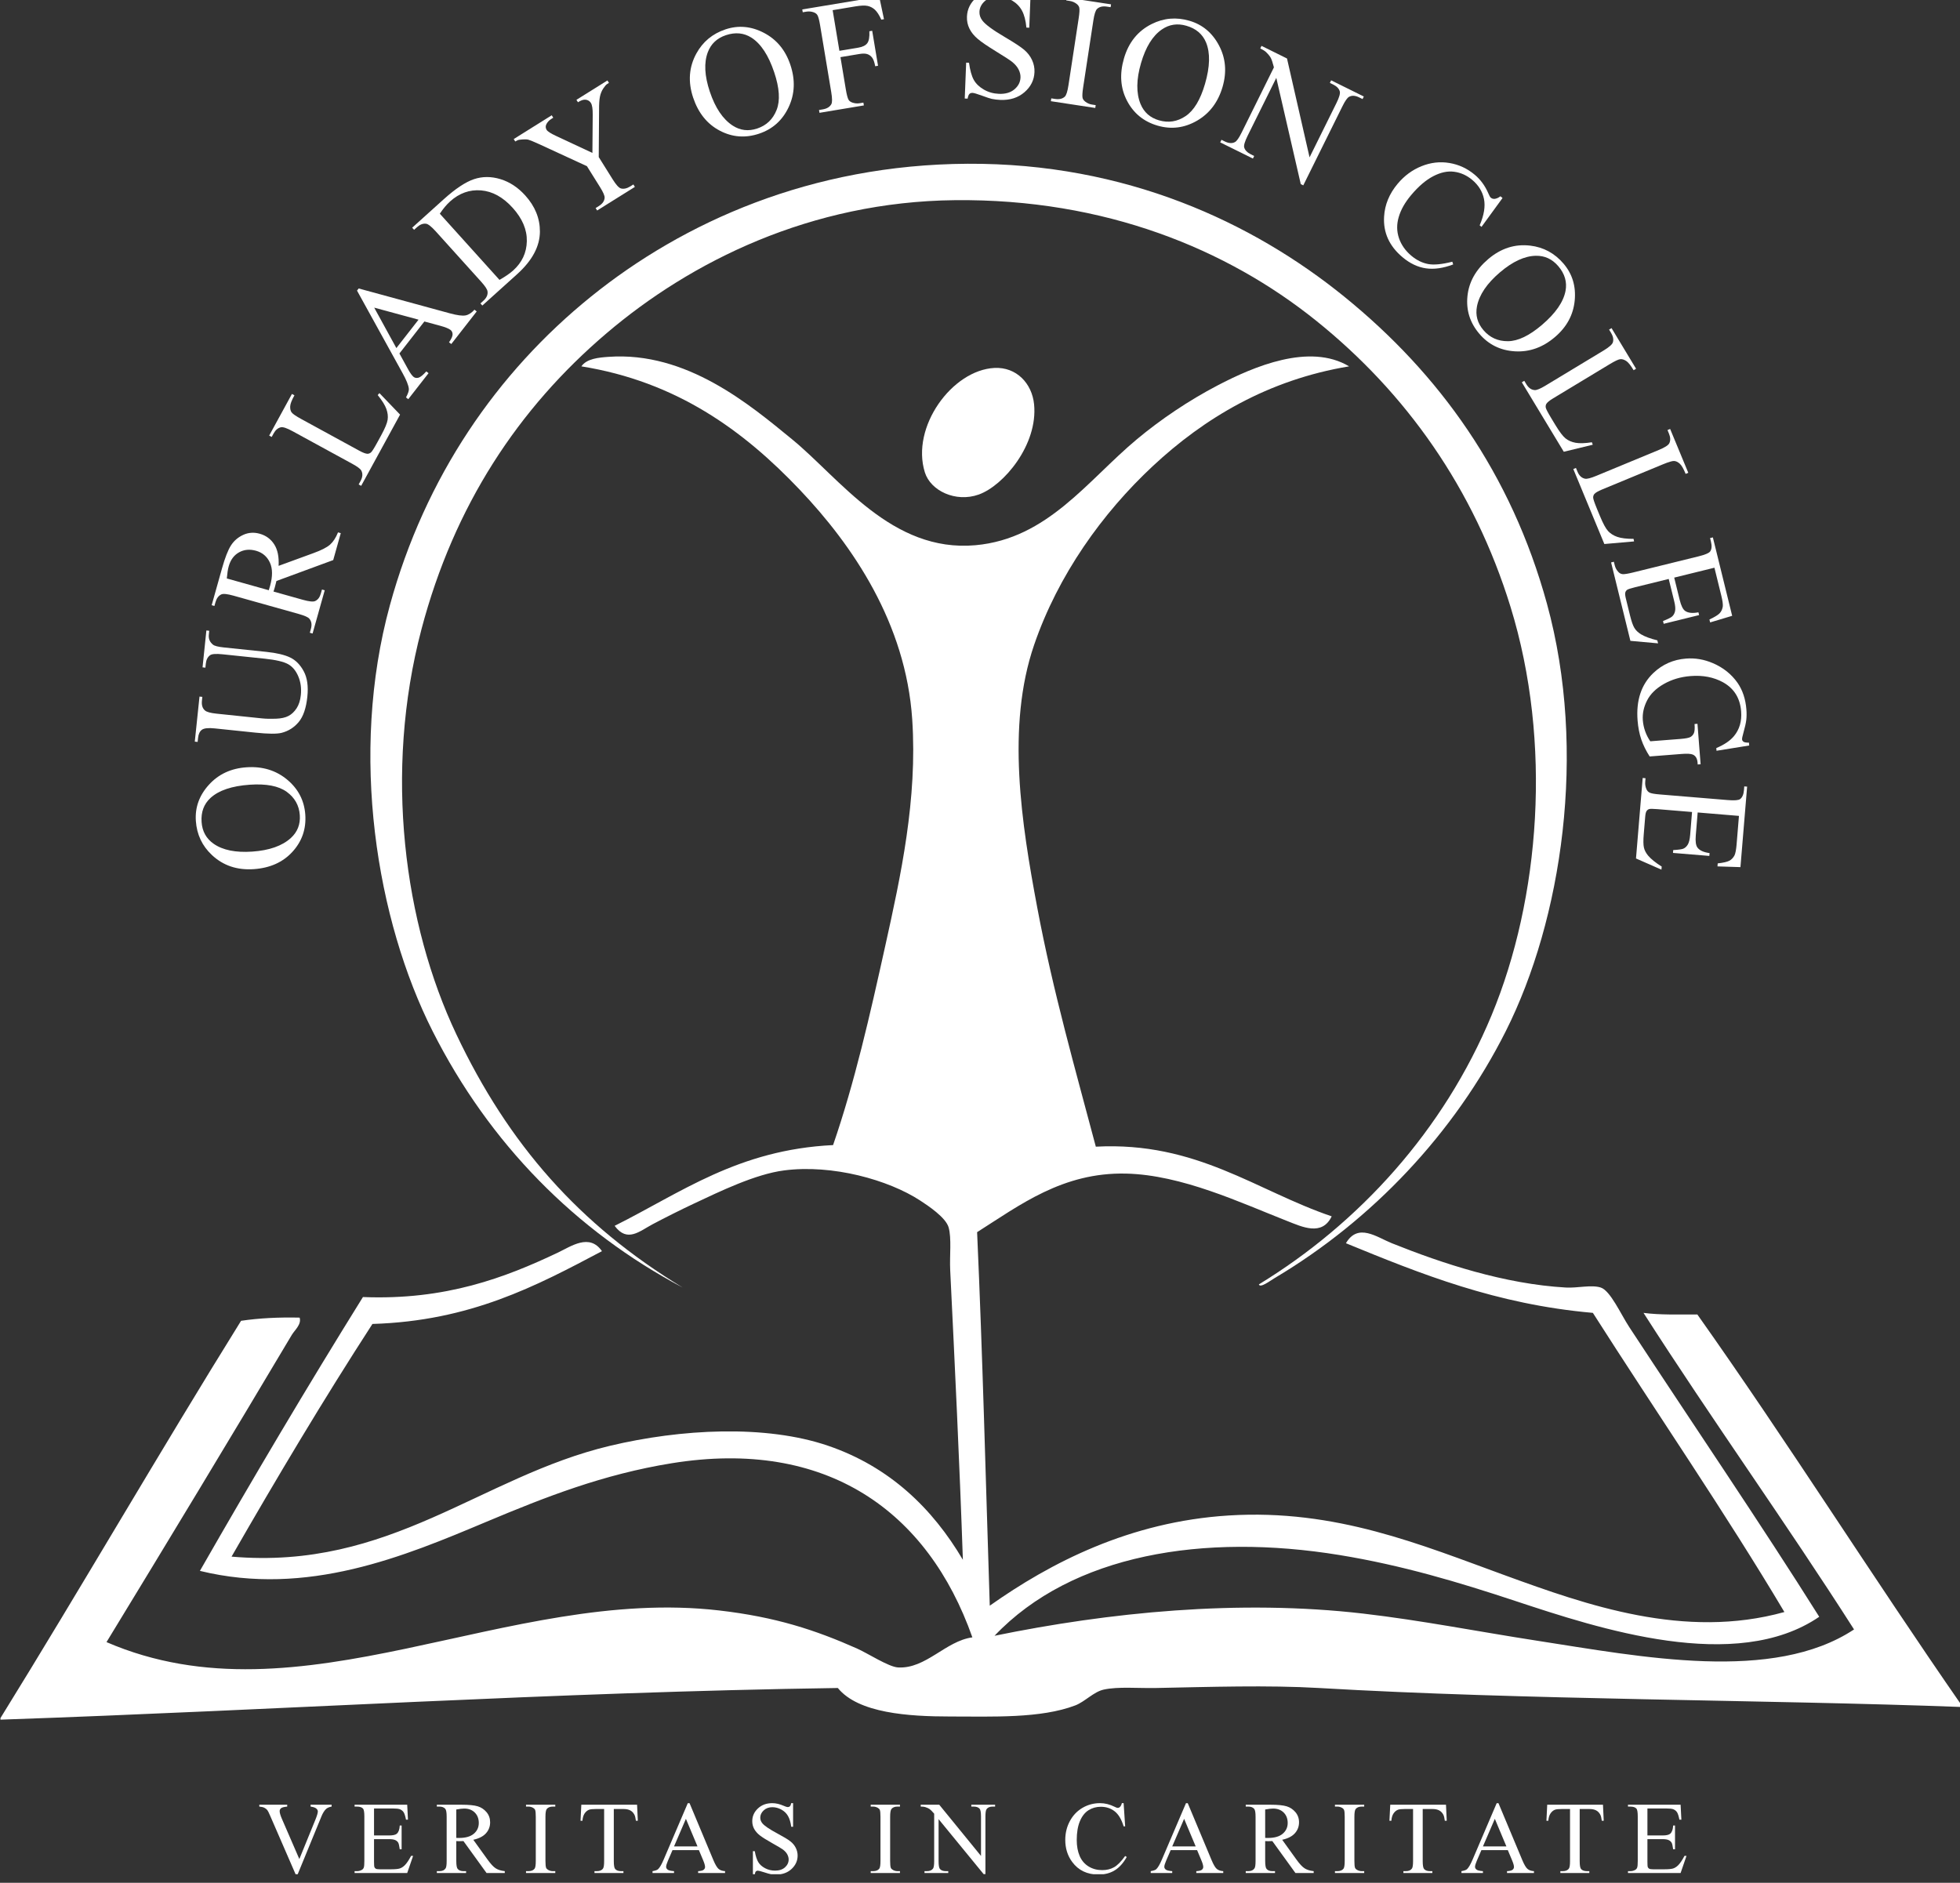 <?xml version="1.0" encoding="UTF-8" standalone="no"?>
<!-- Created with Inkscape (http://www.inkscape.org/) -->

<svg
   width="35.703mm"
   height="34.3mm"
   viewBox="0 0 35.703 34.3"
   version="1.1"
   id="svg417459"
   xmlns="http://www.w3.org/2000/svg"
   xmlns:svg="http://www.w3.org/2000/svg"
   xmlns:rdf="http://www.w3.org/1999/02/22-rdf-syntax-ns#"
   xmlns:cc="http://creativecommons.org/ns#"
   xmlns:dc="http://purl.org/dc/elements/1.1/">
  <rect x="0" y="0" width="35.703" height="34.3" fill="#333333" stroke="none"/>
  <defs
     id="defs417453">
    <clipPath
       id="clipPath417479"
       clipPathUnits="userSpaceOnUse">
      <path
         id="path417477"
         d="M 0,841.89 H 595.276 V 0 H 0 Z" />
    </clipPath>
    <clipPath
       id="clipPath417499"
       clipPathUnits="userSpaceOnUse">
      <path
         id="path417497"
         d="M 38.633,708.662 H 139.838 V 805.89 H 38.633 Z" />
    </clipPath>
    <clipPath
       id="clipPath417723"
       clipPathUnits="userSpaceOnUse">
      <path
         id="path417721"
         d="M 410.158,453.011 H 558.267 V 632.125 H 410.158 Z" />
    </clipPath>
  </defs>
  <g
     id="layer1"
     transform="translate(-30.151,-50.968)">
    <g
       id="g417493"
       transform="matrix(0.353,0,0,-0.353,16.522,335.269)">
      <g
         id="g417495"
         clip-path="url(#clipPath417499)">
        <g
           id="g417501"
           transform="translate(139.838,717.373)">
          <path
             d="m 0,0 v -0.081 c -10.17,0.382 -22.606,0.36 -33.163,0.98 -2.642,0.154 -5.666,0.054 -8.414,0 C -42.505,0.88 -43.532,0.98 -44.272,0.817 -44.795,0.702 -45.247,0.189 -45.743,0 c -1.784,-0.679 -4.262,-0.572 -6.453,-0.572 -2.149,0 -4.741,0.169 -5.799,1.471 -14.733,-0.216 -28.758,-1.138 -43.21,-1.634 v 0.082 c 4.194,6.778 8.208,13.737 12.416,20.502 0.925,0.137 1.935,0.189 3.022,0.164 0.108,-0.351 -0.259,-0.647 -0.409,-0.899 -3.154,-5.302 -6.412,-10.689 -9.557,-15.847 10.04,-4.335 20.671,2.899 31.612,1.634 2.92,-0.337 4.961,-1.008 7.106,-1.96 0.574,-0.255 1.635,-0.951 2.124,-0.981 1.439,-0.085 2.457,1.366 3.839,1.552 -2.293,6.504 -7.515,10.282 -15.52,8.985 -3.531,-0.571 -6.497,-1.736 -9.557,-3.021 -4.209,-1.769 -9.237,-3.889 -14.784,-2.533 2.736,4.779 5.531,9.499 8.413,14.132 4.273,-0.172 7.348,1.007 10.047,2.287 0.697,0.33 1.64,1.017 2.287,0.081 -3.399,-1.801 -6.797,-3.604 -11.844,-3.757 -2.526,-3.9 -4.926,-7.925 -7.27,-12.008 8.206,-0.709 12.829,4.122 19.522,5.718 3.649,0.87 8.033,1.111 11.273,0 3.158,-1.083 5.373,-3.219 6.943,-5.881 -0.171,5.005 -0.416,10.077 -0.654,14.949 -0.036,0.743 0.078,1.641 -0.081,2.204 -0.146,0.515 -1.065,1.125 -1.471,1.389 -1.628,1.062 -4.521,1.878 -7.024,1.552 -1.48,-0.192 -3.297,-1.077 -4.656,-1.715 -0.646,-0.303 -1.468,-0.714 -2.124,-1.062 -0.677,-0.359 -1.31,-0.964 -1.96,-0.082 3.433,1.714 6.365,3.927 11.272,4.167 1.119,3.249 1.902,6.707 2.695,10.291 0.793,3.583 1.665,7.556 1.389,11.681 -0.332,4.962 -3.068,8.967 -5.799,11.844 -2.91,3.066 -6.362,5.583 -11.273,6.372 0.279,0.405 0.91,0.455 1.389,0.49 4.043,0.295 7.316,-2.482 9.475,-4.248 2.47,-2.019 5.147,-5.863 9.475,-5.472 3.723,0.335 5.787,3.352 8.332,5.472 1.224,1.02 2.671,1.998 4.166,2.778 1.853,0.967 4.737,2.203 6.779,0.98 -4.195,-0.696 -7.487,-2.683 -10.128,-5.146 -2.6,-2.425 -4.887,-5.615 -6.126,-9.231 -1.442,-4.202 -0.651,-9.224 0.163,-13.559 0.816,-4.347 1.98,-8.4 3.022,-12.334 5.207,0.275 8.284,-2.28 12.171,-3.595 -0.496,-1.041 -1.533,-0.54 -2.287,-0.245 -2.418,0.948 -5.449,2.387 -8.332,2.451 -3.266,0.072 -5.476,-1.629 -7.678,-3.023 0.285,-6.358 0.446,-12.84 0.653,-19.277 3.131,2.215 7.223,4.338 12.334,4.656 5.527,0.344 9.912,-1.51 14.295,-3.104 4.151,-1.51 9.214,-3.315 14.376,-1.879 -3.025,5.089 -6.619,10.316 -9.883,15.439 -5.005,0.441 -8.881,2.01 -12.743,3.594 0.626,1.066 1.588,0.313 2.369,0 2.614,-1.049 5.82,-2.107 8.985,-2.287 0.586,-0.034 1.315,0.156 1.797,0 0.496,-0.161 1.037,-1.382 1.471,-2.042 3.258,-4.97 6.809,-10.185 9.802,-14.949 C -11.653,1.628 -18.725,3.965 -23.035,5.391 -25.96,6.36 -28.88,7.234 -32.102,7.76 -39.11,8.904 -45.9,7.809 -49.909,3.594 c 5.881,1.206 12.592,1.891 19.033,1.144 2.985,-0.347 5.95,-0.932 8.903,-1.389 5.479,-0.848 12.238,-2.19 16.418,0.572 -3.532,5.534 -7.325,10.808 -10.864,16.337 0.841,-0.113 1.826,-0.08 2.778,-0.082 C -8.968,13.576 -4.617,6.656 0,0"
             style="fill:#ffffff;fill-opacity:1;fill-rule:nonzero;stroke:none"
             id="path417503" />
        </g>
        <g
           id="g417505"
           transform="translate(89.929,786.397)">
          <path
             d="M 0,0 C 1.128,0.055 1.935,-0.795 2.042,-1.879 2.248,-3.959 0.474,-6.076 -0.817,-6.535 -2.006,-6.957 -3.298,-6.338 -3.594,-5.391 -4.327,-3.049 -2.187,-0.107 0,0"
             style="fill:#ffffff;fill-opacity:1;fill-rule:nonzero;stroke:none"
             id="path417507" />
        </g>
        <g
           id="g417509"
           transform="translate(73.838,738.938)">
          <path
             d="m 0,0 c -5.516,2.923 -9.964,7.409 -12.906,13.233 -2.891,5.724 -4.308,14.292 -2.205,21.973 1.809,6.612 5.53,12.015 10.373,15.929 4.76,3.845 11.362,6.817 19.441,6.861 8.15,0.044 14.704,-3.02 19.44,-6.861 4.903,-3.978 8.613,-9.128 10.456,-15.847 C 46.696,27.642 45.357,18.965 42.475,13.233 39.822,7.956 35.57,3.473 30.549,0.49 30.302,0.343 29.796,-0.044 29.733,0.163 c 5.161,3.151 9.533,7.928 12.007,13.887 2.503,6.026 3.137,14.079 0.98,21.074 -1.889,6.127 -5.408,11.063 -10.047,14.785 -4.582,3.677 -10.875,6.289 -18.624,6.208 C 6.597,56.039 0.425,52.952 -3.921,49.256 -8.487,45.373 -11.797,40.346 -13.478,33.981 -15.435,26.569 -14.373,18.752 -11.681,13.07 -8.992,7.397 -5.35,3.248 0,0"
             style="fill:#ffffff;fill-opacity:1;fill-rule:nonzero;stroke:none"
             id="path417511" />
        </g>
        <g
           id="g417513"
           transform="translate(55.722,712.248)">
          <path
             d="m 0,0 v -0.096 c -0.125,-0.023 -0.219,-0.063 -0.283,-0.12 -0.092,-0.085 -0.173,-0.215 -0.244,-0.39 l -1.23,-2.998 h -0.096 l -1.32,3.037 c -0.067,0.156 -0.115,0.252 -0.143,0.286 -0.043,0.054 -0.096,0.096 -0.16,0.126 -0.063,0.03 -0.148,0.05 -0.256,0.059 V 0 h 1.44 V -0.096 C -2.455,-0.112 -2.561,-0.14 -2.609,-0.179 -2.657,-0.22 -2.682,-0.27 -2.682,-0.333 c 0,-0.086 0.04,-0.221 0.12,-0.405 l 0.896,-2.066 0.832,2.04 c 0.081,0.201 0.122,0.34 0.122,0.418 0,0.051 -0.025,0.099 -0.075,0.145 -0.051,0.046 -0.135,0.078 -0.255,0.097 -0.009,0.002 -0.024,0.004 -0.044,0.008 V 0 H 0"
             style="fill:#ffffff;fill-opacity:1;fill-rule:nonzero;stroke:none"
             id="path417515" />
        </g>
        <g
           id="g417517"
           transform="translate(57.91,712.055)">
          <path
             d="m 0,0 v -1.393 h 0.774 c 0.201,0 0.335,0.03 0.403,0.091 0.09,0.08 0.14,0.22 0.151,0.421 H 1.424 V -2.108 H 1.328 C 1.303,-1.936 1.279,-1.826 1.255,-1.778 1.224,-1.717 1.173,-1.669 1.102,-1.635 1.031,-1.6 0.922,-1.583 0.774,-1.583 H 0 V -2.744 C 0,-2.9 0.007,-2.995 0.021,-3.029 0.035,-3.063 0.059,-3.089 0.093,-3.11 0.128,-3.129 0.194,-3.139 0.291,-3.139 h 0.598 c 0.199,0 0.344,0.014 0.434,0.041 0.09,0.028 0.176,0.082 0.26,0.164 0.107,0.107 0.217,0.27 0.329,0.486 H 2.016 L 1.712,-3.331 h -2.715 v 0.096 h 0.125 c 0.083,0 0.162,0.02 0.236,0.059 0.056,0.028 0.093,0.07 0.113,0.125 0.02,0.056 0.03,0.169 0.03,0.341 v 2.289 c 0,0.224 -0.023,0.361 -0.067,0.413 -0.063,0.069 -0.167,0.104 -0.312,0.104 H -1.003 V 0.193 H 1.712 L 1.751,-0.579 H 1.65 C 1.614,-0.394 1.573,-0.267 1.529,-0.197 1.485,-0.128 1.419,-0.076 1.333,-0.039 1.264,-0.013 1.141,0 0.966,0 H 0"
             style="fill:#ffffff;fill-opacity:1;fill-rule:nonzero;stroke:none"
             id="path417519" />
        </g>
        <g
           id="g417521"
           transform="translate(64.657,708.724)">
          <path
             d="M 0,0 H -0.941 L -2.133,1.648 C -2.222,1.644 -2.294,1.642 -2.349,1.642 c -0.023,0 -0.047,0.001 -0.073,0.002 -0.026,0.001 -0.053,0.002 -0.08,0.004 V 0.624 c 0,-0.222 0.024,-0.36 0.072,-0.414 0.066,-0.076 0.165,-0.114 0.297,-0.114 h 0.137 V 0 h -1.51 v 0.096 h 0.133 c 0.149,0 0.256,0.049 0.32,0.146 0.036,0.053 0.054,0.18 0.054,0.382 V 2.9 c 0,0.222 -0.024,0.36 -0.072,0.413 -0.068,0.077 -0.169,0.115 -0.302,0.115 h -0.133 v 0.096 h 1.284 c 0.375,0 0.65,-0.028 0.828,-0.082 C -1.216,3.387 -1.066,3.287 -0.942,3.141 -0.818,2.994 -0.756,2.819 -0.756,2.617 -0.756,2.4 -0.827,2.212 -0.968,2.053 -1.109,1.894 -1.328,1.78 -1.624,1.715 L -0.896,0.704 C -0.73,0.472 -0.587,0.317 -0.468,0.242 -0.348,0.165 -0.192,0.117 0,0.096 Z m -2.502,1.811 c 0.032,0 0.061,0 0.085,-10e-4 0.025,-0.001 0.045,-0.001 0.06,-0.001 0.336,0 0.59,0.073 0.76,0.218 0.171,0.145 0.256,0.331 0.256,0.556 0,0.22 -0.069,0.399 -0.206,0.537 -0.138,0.137 -0.32,0.206 -0.547,0.206 -0.101,0 -0.237,-0.016 -0.408,-0.049 V 1.811"
             style="fill:#ffffff;fill-opacity:1;fill-rule:nonzero;stroke:none"
             id="path417523" />
        </g>
        <g
           id="g417525"
           transform="translate(67.263,708.82)">
          <path
             d="M 0,0 V -0.096 H -1.51 V 0 h 0.125 c 0.146,0 0.251,0.042 0.317,0.127 0.042,0.056 0.062,0.189 0.062,0.4 v 2.277 c 0,0.178 -0.011,0.297 -0.033,0.354 -0.018,0.043 -0.053,0.08 -0.107,0.111 -0.076,0.042 -0.156,0.063 -0.239,0.063 H -1.51 V 3.428 H 0 V 3.332 h -0.127 c -0.144,0 -0.249,-0.043 -0.315,-0.128 -0.043,-0.055 -0.065,-0.189 -0.065,-0.4 V 0.527 c 0,-0.178 0.012,-0.296 0.034,-0.353 0.017,-0.043 0.054,-0.08 0.109,-0.111 C -0.289,0.021 -0.21,0 -0.127,0 H 0"
             style="fill:#ffffff;fill-opacity:1;fill-rule:nonzero;stroke:none"
             id="path417527" />
        </g>
        <g
           id="g417529"
           transform="translate(71.484,712.248)">
          <path
             d="M 0,0 0.039,-0.827 H -0.06 c -0.019,0.146 -0.045,0.25 -0.078,0.313 -0.053,0.1 -0.125,0.174 -0.214,0.221 -0.089,0.048 -0.207,0.072 -0.352,0.072 h -0.497 v -2.692 c 0,-0.217 0.024,-0.352 0.071,-0.405 0.065,-0.073 0.167,-0.11 0.304,-0.11 h 0.122 v -0.096 h -1.494 v 0.096 h 0.124 c 0.149,0 0.255,0.045 0.317,0.136 0.038,0.055 0.057,0.181 0.057,0.379 v 2.692 h -0.423 c -0.165,0 -0.282,-0.012 -0.351,-0.036 -0.09,-0.034 -0.167,-0.097 -0.231,-0.19 -0.064,-0.094 -0.102,-0.22 -0.114,-0.38 H -2.918 L -2.877,0 H 0"
             style="fill:#ffffff;fill-opacity:1;fill-rule:nonzero;stroke:none"
             id="path417531" />
        </g>
        <g
           id="g417533"
           transform="translate(74.675,709.904)">
          <path
             d="m 0,0 h -1.364 l -0.239,-0.556 c -0.059,-0.137 -0.089,-0.239 -0.089,-0.307 0,-0.054 0.026,-0.101 0.077,-0.141 0.051,-0.041 0.161,-0.067 0.331,-0.08 V -1.18 h -1.11 v 0.096 c 0.148,0.026 0.243,0.06 0.286,0.101 0.089,0.083 0.187,0.253 0.294,0.507 l 1.24,2.9 h 0.091 l 1.226,-2.931 c 0.099,-0.235 0.189,-0.389 0.269,-0.459 0.081,-0.07 0.193,-0.109 0.337,-0.118 V -1.18 h -1.39 v 0.096 c 0.14,0.007 0.235,0.031 0.284,0.07 0.049,0.04 0.074,0.089 0.074,0.146 0,0.076 -0.035,0.197 -0.104,0.361 z M -0.073,0.192 -0.671,1.616 -1.284,0.192 h 1.211"
             style="fill:#ffffff;fill-opacity:1;fill-rule:nonzero;stroke:none"
             id="path417535" />
        </g>
        <g
           id="g417537"
           transform="translate(79.535,712.329)">
          <path
             d="m 0,0 v -1.219 h -0.096 c -0.031,0.234 -0.087,0.42 -0.168,0.559 -0.08,0.138 -0.195,0.249 -0.344,0.33 -0.149,0.081 -0.303,0.122 -0.463,0.122 -0.18,0 -0.329,-0.055 -0.447,-0.165 -0.117,-0.11 -0.176,-0.235 -0.176,-0.375 0,-0.108 0.037,-0.206 0.111,-0.294 0.108,-0.13 0.363,-0.303 0.767,-0.52 0.329,-0.176 0.554,-0.312 0.674,-0.407 0.121,-0.094 0.213,-0.205 0.279,-0.334 0.064,-0.128 0.097,-0.262 0.097,-0.403 0,-0.266 -0.104,-0.496 -0.311,-0.69 -0.207,-0.193 -0.473,-0.289 -0.799,-0.289 -0.102,0 -0.198,0.008 -0.288,0.023 -0.054,0.009 -0.165,0.04 -0.334,0.095 -0.169,0.055 -0.276,0.082 -0.321,0.082 -0.043,0 -0.077,-0.013 -0.103,-0.039 -0.025,-0.026 -0.043,-0.079 -0.056,-0.161 h -0.096 v 1.208 h 0.096 c 0.046,-0.253 0.106,-0.442 0.182,-0.567 0.077,-0.126 0.193,-0.23 0.35,-0.313 0.157,-0.083 0.329,-0.125 0.516,-0.125 0.216,0 0.387,0.057 0.513,0.171 0.126,0.114 0.188,0.25 0.188,0.405 0,0.087 -0.024,0.174 -0.071,0.263 -0.048,0.089 -0.122,0.171 -0.222,0.247 -0.068,0.052 -0.252,0.162 -0.554,0.331 -0.301,0.169 -0.516,0.304 -0.643,0.404 -0.127,0.101 -0.224,0.212 -0.29,0.333 -0.066,0.121 -0.098,0.254 -0.098,0.4 0,0.253 0.097,0.471 0.291,0.654 0.193,0.183 0.441,0.274 0.74,0.274 0.187,0 0.386,-0.046 0.595,-0.138 0.097,-0.043 0.166,-0.065 0.205,-0.065 0.045,0 0.082,0.014 0.111,0.041 0.028,0.026 0.052,0.081 0.069,0.162 L 0,0"
             style="fill:#ffffff;fill-opacity:1;fill-rule:nonzero;stroke:none"
             id="path417539" />
        </g>
        <g
           id="g417541"
           transform="translate(85.05,708.82)">
          <path
             d="M 0,0 V -0.096 H -1.51 V 0 h 0.125 c 0.146,0 0.251,0.042 0.317,0.127 0.042,0.056 0.062,0.189 0.062,0.4 v 2.277 c 0,0.178 -0.011,0.297 -0.033,0.354 -0.018,0.043 -0.053,0.08 -0.107,0.111 -0.076,0.042 -0.156,0.063 -0.239,0.063 H -1.51 V 3.428 H 0 V 3.332 h -0.127 c -0.144,0 -0.249,-0.043 -0.315,-0.128 -0.043,-0.055 -0.065,-0.189 -0.065,-0.4 V 0.527 c 0,-0.178 0.012,-0.296 0.034,-0.353 0.017,-0.043 0.054,-0.08 0.109,-0.111 C -0.289,0.021 -0.211,0 -0.127,0 H 0"
             style="fill:#ffffff;fill-opacity:1;fill-rule:nonzero;stroke:none"
             id="path417543" />
        </g>
        <g
           id="g417545"
           transform="translate(86.121,712.248)">
          <path
             d="m 0,0 h 0.956 l 2.155,-2.643 v 2.032 c 0,0.217 -0.025,0.352 -0.073,0.406 -0.065,0.072 -0.166,0.109 -0.304,0.109 H 2.611 V 0 H 3.838 V -0.096 H 3.713 C 3.564,-0.096 3.458,-0.141 3.396,-0.232 3.358,-0.287 3.339,-0.413 3.339,-0.611 v -2.97 H 3.246 l -2.324,2.837 v -2.169 c 0,-0.217 0.024,-0.352 0.071,-0.405 0.065,-0.073 0.167,-0.11 0.304,-0.11 H 1.421 V -3.524 H 0.195 v 0.096 h 0.122 c 0.151,0 0.257,0.045 0.32,0.136 0.038,0.055 0.057,0.181 0.057,0.379 v 2.45 C 0.592,-0.343 0.514,-0.264 0.461,-0.226 0.408,-0.188 0.331,-0.153 0.229,-0.12 0.178,-0.104 0.102,-0.096 0,-0.096 V 0"
             style="fill:#ffffff;fill-opacity:1;fill-rule:nonzero;stroke:none"
             id="path417547" />
        </g>
        <g
           id="g417549"
           transform="translate(96.591,712.329)">
          <path
             d="M 0,0 0.08,-1.198 H 0 c -0.107,0.359 -0.261,0.617 -0.46,0.775 -0.199,0.157 -0.438,0.236 -0.717,0.236 -0.234,0 -0.445,-0.059 -0.634,-0.178 -0.189,-0.119 -0.337,-0.308 -0.446,-0.568 -0.108,-0.26 -0.162,-0.583 -0.162,-0.969 0,-0.319 0.051,-0.595 0.153,-0.83 0.102,-0.233 0.256,-0.413 0.461,-0.537 0.205,-0.125 0.44,-0.187 0.703,-0.187 0.229,0 0.43,0.049 0.606,0.147 0.175,0.098 0.367,0.292 0.576,0.583 l 0.081,-0.052 c -0.176,-0.313 -0.382,-0.543 -0.619,-0.689 -0.235,-0.145 -0.514,-0.218 -0.838,-0.218 -0.584,0 -1.037,0.216 -1.357,0.65 -0.239,0.322 -0.358,0.701 -0.358,1.138 0,0.352 0.078,0.675 0.236,0.969 0.157,0.294 0.375,0.523 0.651,0.685 0.276,0.162 0.578,0.243 0.905,0.243 0.255,0 0.506,-0.063 0.754,-0.187 0.073,-0.038 0.125,-0.057 0.156,-0.057 0.046,0 0.088,0.016 0.122,0.049 0.045,0.047 0.077,0.112 0.096,0.195 L 0,0"
             style="fill:#ffffff;fill-opacity:1;fill-rule:nonzero;stroke:none"
             id="path417551" />
        </g>
        <g
           id="g417553"
           transform="translate(100.383,709.904)">
          <path
             d="m 0,0 h -1.364 l -0.239,-0.556 c -0.059,-0.137 -0.089,-0.239 -0.089,-0.307 0,-0.054 0.026,-0.101 0.077,-0.141 0.051,-0.041 0.162,-0.067 0.331,-0.08 V -1.18 h -1.109 v 0.096 c 0.147,0.026 0.243,0.06 0.286,0.101 0.088,0.083 0.186,0.253 0.294,0.507 l 1.239,2.9 h 0.091 l 1.227,-2.931 c 0.098,-0.235 0.188,-0.389 0.268,-0.459 0.081,-0.07 0.193,-0.109 0.337,-0.118 V -1.18 h -1.39 v 0.096 c 0.14,0.007 0.234,0.031 0.285,0.07 0.049,0.04 0.073,0.089 0.073,0.146 0,0.076 -0.034,0.197 -0.104,0.361 z M -0.073,0.192 -0.67,1.616 -1.284,0.192 h 1.211"
             style="fill:#ffffff;fill-opacity:1;fill-rule:nonzero;stroke:none"
             id="path417555" />
        </g>
        <g
           id="g417557"
           transform="translate(106.399,708.724)">
          <path
             d="M 0,0 H -0.942 L -2.134,1.648 C -2.222,1.644 -2.294,1.642 -2.35,1.642 c -0.022,0 -0.047,0.001 -0.072,0.002 -0.026,0.001 -0.053,0.002 -0.081,0.004 V 0.624 c 0,-0.222 0.024,-0.36 0.072,-0.414 0.067,-0.076 0.165,-0.114 0.297,-0.114 h 0.138 V 0 h -1.51 v 0.096 h 0.132 c 0.15,0 0.256,0.049 0.32,0.146 0.037,0.053 0.055,0.18 0.055,0.382 V 2.9 c 0,0.222 -0.024,0.36 -0.073,0.413 C -3.14,3.39 -3.24,3.428 -3.374,3.428 h -0.132 v 0.096 h 1.284 c 0.374,0 0.65,-0.028 0.827,-0.082 C -1.217,3.387 -1.066,3.287 -0.942,3.141 -0.818,2.994 -0.756,2.819 -0.756,2.617 -0.756,2.4 -0.827,2.212 -0.969,2.053 -1.11,1.894 -1.328,1.78 -1.625,1.715 L -0.897,0.704 C -0.731,0.472 -0.588,0.317 -0.468,0.242 -0.349,0.165 -0.193,0.117 0,0.096 Z m -2.503,1.811 c 0.033,0 0.062,0 0.086,-10e-4 0.024,-0.001 0.043,-0.001 0.059,-0.001 0.337,0 0.59,0.073 0.76,0.218 0.171,0.145 0.257,0.331 0.257,0.556 0,0.22 -0.069,0.399 -0.206,0.537 -0.139,0.137 -0.321,0.206 -0.548,0.206 -0.1,0 -0.236,-0.016 -0.408,-0.049 V 1.811"
             style="fill:#ffffff;fill-opacity:1;fill-rule:nonzero;stroke:none"
             id="path417559" />
        </g>
        <g
           id="g417561"
           transform="translate(109.006,708.82)">
          <path
             d="M 0,0 V -0.096 H -1.51 V 0 h 0.124 c 0.146,0 0.252,0.042 0.318,0.127 0.041,0.056 0.062,0.189 0.062,0.4 v 2.277 c 0,0.178 -0.011,0.297 -0.034,0.354 -0.017,0.043 -0.052,0.08 -0.106,0.111 -0.076,0.042 -0.157,0.063 -0.24,0.063 H -1.51 V 3.428 H 0 V 3.332 h -0.128 c -0.143,0 -0.248,-0.043 -0.314,-0.128 -0.043,-0.055 -0.064,-0.189 -0.064,-0.4 V 0.527 c 0,-0.178 0.01,-0.296 0.033,-0.353 C -0.456,0.131 -0.42,0.094 -0.364,0.063 -0.289,0.021 -0.211,0 -0.128,0 H 0"
             style="fill:#ffffff;fill-opacity:1;fill-rule:nonzero;stroke:none"
             id="path417563" />
        </g>
        <g
           id="g417565"
           transform="translate(113.226,712.248)">
          <path
             d="M 0,0 0.039,-0.827 H -0.06 c -0.018,0.146 -0.045,0.25 -0.077,0.313 -0.054,0.1 -0.126,0.174 -0.215,0.221 -0.089,0.048 -0.206,0.072 -0.352,0.072 h -0.497 v -2.692 c 0,-0.217 0.024,-0.352 0.071,-0.405 0.066,-0.073 0.167,-0.11 0.304,-0.11 h 0.122 v -0.096 h -1.494 v 0.096 h 0.125 c 0.149,0 0.254,0.045 0.317,0.136 0.038,0.055 0.057,0.181 0.057,0.379 v 2.692 h -0.424 c -0.164,0 -0.281,-0.012 -0.351,-0.036 -0.09,-0.034 -0.167,-0.097 -0.231,-0.19 -0.064,-0.094 -0.102,-0.22 -0.114,-0.38 H -2.918 L -2.876,0 H 0"
             style="fill:#ffffff;fill-opacity:1;fill-rule:nonzero;stroke:none"
             id="path417567" />
        </g>
        <g
           id="g417569"
           transform="translate(116.417,709.904)">
          <path
             d="m 0,0 h -1.364 l -0.239,-0.556 c -0.059,-0.137 -0.089,-0.239 -0.089,-0.307 0,-0.054 0.026,-0.101 0.078,-0.141 0.05,-0.041 0.161,-0.067 0.33,-0.08 V -1.18 h -1.109 v 0.096 c 0.147,0.026 0.243,0.06 0.286,0.101 0.089,0.083 0.186,0.253 0.294,0.507 l 1.239,2.9 h 0.091 l 1.227,-2.931 c 0.098,-0.235 0.188,-0.389 0.268,-0.459 0.081,-0.07 0.193,-0.109 0.337,-0.118 V -1.18 h -1.39 v 0.096 c 0.14,0.007 0.234,0.031 0.285,0.07 0.049,0.04 0.073,0.089 0.073,0.146 0,0.076 -0.034,0.197 -0.104,0.361 z M -0.073,0.192 -0.67,1.616 -1.284,0.192 h 1.211"
             style="fill:#ffffff;fill-opacity:1;fill-rule:nonzero;stroke:none"
             id="path417571" />
        </g>
        <g
           id="g417573"
           transform="translate(121.327,712.248)">
          <path
             d="M 0,0 0.039,-0.827 H -0.06 c -0.019,0.146 -0.045,0.25 -0.078,0.313 -0.053,0.1 -0.125,0.174 -0.214,0.221 -0.089,0.048 -0.207,0.072 -0.353,0.072 h -0.496 v -2.692 c 0,-0.217 0.024,-0.352 0.07,-0.405 0.066,-0.073 0.168,-0.11 0.304,-0.11 h 0.122 v -0.096 h -1.494 v 0.096 h 0.125 c 0.149,0 0.255,0.045 0.317,0.136 0.038,0.055 0.057,0.181 0.057,0.379 v 2.692 h -0.424 c -0.164,0 -0.281,-0.012 -0.35,-0.036 -0.09,-0.034 -0.167,-0.097 -0.232,-0.19 -0.063,-0.094 -0.102,-0.22 -0.114,-0.38 H -2.918 L -2.877,0 H 0"
             style="fill:#ffffff;fill-opacity:1;fill-rule:nonzero;stroke:none"
             id="path417575" />
        </g>
        <g
           id="g417577"
           transform="translate(123.621,712.055)">
          <path
             d="m 0,0 v -1.393 h 0.774 c 0.201,0 0.335,0.03 0.403,0.091 0.09,0.08 0.14,0.22 0.151,0.421 H 1.424 V -2.108 H 1.328 c -0.025,0.172 -0.049,0.282 -0.073,0.33 -0.032,0.061 -0.083,0.109 -0.154,0.143 -0.07,0.035 -0.18,0.052 -0.327,0.052 H 0 V -2.744 C 0,-2.9 0.006,-2.995 0.02,-3.029 0.034,-3.063 0.058,-3.089 0.093,-3.11 0.128,-3.129 0.194,-3.139 0.291,-3.139 h 0.597 c 0.2,0 0.344,0.014 0.435,0.041 0.089,0.028 0.177,0.082 0.26,0.164 0.106,0.107 0.217,0.27 0.329,0.486 H 2.016 L 1.712,-3.331 h -2.716 v 0.096 h 0.126 c 0.083,0 0.161,0.02 0.236,0.059 0.056,0.028 0.093,0.07 0.113,0.125 0.02,0.056 0.03,0.169 0.03,0.341 v 2.289 c 0,0.224 -0.023,0.361 -0.067,0.413 -0.063,0.069 -0.167,0.104 -0.312,0.104 h -0.126 v 0.097 h 2.716 l 0.04,-0.772 H 1.65 C 1.614,-0.394 1.573,-0.267 1.529,-0.197 1.485,-0.128 1.42,-0.076 1.333,-0.039 1.264,-0.013 1.141,0 0.966,0 H 0"
             style="fill:#ffffff;fill-opacity:1;fill-rule:nonzero;stroke:none"
             id="path417579" />
        </g>
        <g
           id="g417581"
           transform="translate(48.716,763.017)">
          <path
             d="M 0,0 C -0.049,0.697 0.175,1.319 0.671,1.866 1.167,2.414 1.813,2.715 2.609,2.77 3.429,2.827 4.127,2.616 4.704,2.139 5.281,1.662 5.595,1.058 5.647,0.327 5.698,-0.412 5.477,-1.051 4.985,-1.59 4.492,-2.13 3.827,-2.428 2.989,-2.486 2.132,-2.545 1.412,-2.304 0.831,-1.76 0.326,-1.289 0.049,-0.702 0,0 M 0.296,-0.055 C 0.329,-0.535 0.535,-0.908 0.914,-1.174 1.385,-1.505 2.05,-1.64 2.909,-1.581 3.79,-1.52 4.455,-1.286 4.903,-0.878 5.244,-0.566 5.397,-0.173 5.364,0.3 5.329,0.804 5.102,1.206 4.684,1.507 4.266,1.808 3.631,1.93 2.78,1.871 1.857,1.807 1.181,1.579 0.753,1.186 0.412,0.87 0.26,0.457 0.296,-0.055"
             style="fill:#ffffff;fill-opacity:1;fill-rule:nonzero;stroke:none"
             id="path417583" />
        </g>
        <g
           id="g417585"
           transform="translate(49.208,770.929)">
          <path
             d="M 0,0 -0.147,0.016 0.051,1.919 0.198,1.904 0.177,1.702 C 0.155,1.49 0.227,1.319 0.393,1.186 0.469,1.122 0.656,1.075 0.955,1.043 L 3.137,0.816 C 3.676,0.76 4.089,0.662 4.375,0.524 4.662,0.386 4.895,0.149 5.075,-0.187 5.256,-0.522 5.318,-0.96 5.261,-1.499 5.2,-2.086 5.051,-2.521 4.816,-2.804 4.581,-3.087 4.285,-3.274 3.928,-3.365 3.683,-3.426 3.237,-3.421 2.589,-3.354 L 0.487,-3.135 C 0.156,-3.1 -0.065,-3.123 -0.178,-3.203 -0.291,-3.284 -0.358,-3.426 -0.379,-3.63 l -0.021,-0.202 -0.147,0.015 0.243,2.325 0.146,-0.015 -0.021,-0.207 c -0.023,-0.222 0.03,-0.388 0.16,-0.498 0.089,-0.076 0.284,-0.129 0.585,-0.161 l 2.345,-0.244 c 0.208,-0.022 0.45,-0.028 0.723,-0.018 0.275,0.01 0.492,0.058 0.653,0.143 0.162,0.084 0.301,0.216 0.419,0.395 0.117,0.179 0.19,0.406 0.219,0.681 0.037,0.352 -0.007,0.674 -0.132,0.968 -0.124,0.294 -0.3,0.504 -0.529,0.631 -0.229,0.126 -0.629,0.22 -1.201,0.28 L 0.886,0.69 C 0.55,0.724 0.336,0.71 0.244,0.644 0.117,0.553 0.042,0.406 0.021,0.203 L 0,0"
             style="fill:#ffffff;fill-opacity:1;fill-rule:nonzero;stroke:none"
             id="path417587" />
        </g>
        <g
           id="g417589"
           transform="translate(56.194,777.871)">
          <path
             d="m 0,0 -0.39,-1.39 -2.93,-1.079 c -0.031,-0.132 -0.059,-0.238 -0.082,-0.321 -0.009,-0.033 -0.02,-0.068 -0.032,-0.107 -0.012,-0.038 -0.025,-0.077 -0.039,-0.117 l 1.513,-0.425 c 0.327,-0.092 0.541,-0.113 0.641,-0.064 0.14,0.066 0.237,0.196 0.291,0.39 l 0.058,0.204 0.142,-0.04 -0.627,-2.231 -0.142,0.04 0.055,0.196 c 0.062,0.22 0.034,0.397 -0.083,0.532 -0.064,0.077 -0.244,0.156 -0.541,0.24 l -3.364,0.944 c -0.327,0.092 -0.541,0.114 -0.64,0.064 -0.141,-0.068 -0.239,-0.201 -0.295,-0.398 l -0.055,-0.196 -0.142,0.04 0.533,1.897 c 0.155,0.553 0.31,0.949 0.464,1.189 0.155,0.24 0.366,0.421 0.634,0.544 0.267,0.122 0.551,0.141 0.85,0.057 0.32,-0.09 0.569,-0.272 0.746,-0.547 0.177,-0.275 0.252,-0.645 0.227,-1.11 l 1.795,0.656 c 0.412,0.149 0.699,0.296 0.862,0.441 0.162,0.145 0.298,0.355 0.409,0.631 z m -3.715,-2.946 c 0.013,0.049 0.026,0.091 0.037,0.126 0.012,0.036 0.021,0.065 0.027,0.088 0.14,0.496 0.137,0.901 -0.007,1.214 -0.144,0.312 -0.383,0.515 -0.715,0.609 -0.325,0.091 -0.618,0.063 -0.879,-0.083 -0.261,-0.146 -0.438,-0.387 -0.532,-0.723 -0.042,-0.148 -0.074,-0.356 -0.097,-0.623 l 2.166,-0.608"
             style="fill:#ffffff;fill-opacity:1;fill-rule:nonzero;stroke:none"
             id="path417591" />
        </g>
        <g
           id="g417593"
           transform="translate(58.1,784.996)">
          <path
             d="m 0,0 0.088,0.102 1.066,-1.11 -2.007,-3.675 -0.13,0.071 0.097,0.178 c 0.11,0.201 0.123,0.38 0.04,0.538 -0.048,0.09 -0.208,0.209 -0.478,0.356 l -3.063,1.673 c -0.296,0.162 -0.5,0.231 -0.61,0.206 -0.152,-0.035 -0.278,-0.142 -0.376,-0.321 l -0.097,-0.179 -0.13,0.071 1.174,2.149 0.129,-0.071 c -0.14,-0.251 -0.213,-0.44 -0.219,-0.568 -0.007,-0.129 0.017,-0.232 0.071,-0.31 0.055,-0.078 0.223,-0.194 0.506,-0.348 l 2.982,-1.629 c 0.193,-0.106 0.337,-0.16 0.429,-0.162 0.065,10e-4 0.125,0.024 0.18,0.07 0.055,0.045 0.166,0.221 0.333,0.527 l 0.189,0.346 c 0.199,0.364 0.312,0.635 0.338,0.811 0.027,0.176 0.005,0.362 -0.065,0.558 C 0.377,-0.521 0.228,-0.282 0,0"
             style="fill:#ffffff;fill-opacity:1;fill-rule:nonzero;stroke:none"
             id="path417595" />
        </g>
        <g
           id="g417597"
           transform="translate(60.508,788.794)">
          <path
             d="m 0,0 -1.288,-1.651 0.447,-0.814 c 0.11,-0.201 0.206,-0.333 0.288,-0.397 0.065,-0.05 0.146,-0.064 0.244,-0.041 0.097,0.024 0.234,0.133 0.409,0.327 l 0.116,-0.091 -1.048,-1.343 -0.116,0.091 c 0.107,0.202 0.157,0.35 0.147,0.441 -0.017,0.186 -0.129,0.464 -0.336,0.834 L -3.476,1.594 -3.39,1.704 1.315,0.421 C 1.693,0.318 1.963,0.283 2.124,0.314 2.285,0.345 2.438,0.443 2.585,0.609 L 2.701,0.518 1.389,-1.164 1.272,-1.073 c 0.124,0.176 0.185,0.313 0.184,0.41 C 1.454,-0.565 1.419,-0.49 1.35,-0.436 1.257,-0.364 1.079,-0.292 0.814,-0.22 Z m -0.301,0.094 -2.288,0.621 1.144,-2.087 1.144,1.466"
             style="fill:#ffffff;fill-opacity:1;fill-rule:nonzero;stroke:none"
             id="path417599" />
        </g>
        <g
           id="g417601"
           transform="translate(63.499,789.617)">
          <path
             d="m 0,0 -0.099,0.11 0.151,0.136 c 0.17,0.153 0.242,0.316 0.215,0.489 -0.016,0.104 -0.125,0.27 -0.33,0.497 l -2.34,2.595 C -2.629,4.078 -2.798,4.21 -2.91,4.223 -3.065,4.241 -3.219,4.181 -3.371,4.044 l -0.151,-0.136 -0.099,0.109 1.635,1.474 c 0.601,0.541 1.119,0.885 1.555,1.031 0.436,0.146 0.892,0.146 1.369,0 C 1.415,6.376 1.842,6.094 2.218,5.677 2.721,5.118 2.973,4.498 2.971,3.817 2.967,3.054 2.575,2.322 1.795,1.618 Z M 0.885,1.324 C 1.185,1.495 1.421,1.656 1.591,1.81 2.049,2.223 2.284,2.727 2.296,3.321 2.308,3.915 2.066,4.488 1.569,5.039 1.069,5.594 0.523,5.895 -0.067,5.943 -0.658,5.99 -1.19,5.8 -1.664,5.373 -1.842,5.213 -2.019,5.002 -2.194,4.74 L 0.885,1.324"
             style="fill:#ffffff;fill-opacity:1;fill-rule:nonzero;stroke:none"
             id="path417603" />
        </g>
        <g
           id="g417605"
           transform="translate(68.355,800.233)">
          <path
             d="M 0,0 1.599,1 1.678,0.875 1.59,0.82 C 1.531,0.784 1.462,0.704 1.381,0.582 1.301,0.459 1.245,0.321 1.213,0.166 1.181,0.011 1.166,-0.218 1.168,-0.521 L 1.151,-2.954 1.87,-4.104 c 0.176,-0.282 0.318,-0.438 0.424,-0.468 0.145,-0.041 0.31,-0.004 0.495,0.111 l 0.149,0.094 0.078,-0.126 -1.948,-1.218 -0.078,0.126 0.162,0.101 c 0.194,0.121 0.295,0.266 0.303,0.434 0.004,0.103 -0.074,0.283 -0.234,0.54 l -0.679,1.086 -2.459,1.134 c -0.29,0.132 -0.479,0.21 -0.567,0.234 -0.088,0.022 -0.241,0.022 -0.457,-0.004 C -3,-2.066 -3.073,-2.095 -3.158,-2.149 l -0.078,0.125 1.961,1.227 0.078,-0.125 -0.101,-0.064 c -0.106,-0.066 -0.188,-0.152 -0.246,-0.257 -0.058,-0.105 -0.056,-0.208 0.006,-0.307 0.051,-0.081 0.211,-0.185 0.481,-0.31 L 0.824,-2.74 0.84,-0.764 C 0.842,-0.467 0.812,-0.267 0.747,-0.163 0.707,-0.1 0.656,-0.054 0.592,-0.025 0.528,0.004 0.457,0.014 0.378,0.004 0.3,-0.006 0.2,-0.049 0.078,-0.125 L 0,0"
             style="fill:#ffffff;fill-opacity:1;fill-rule:nonzero;stroke:none"
             id="path417607" />
        </g>
        <g
           id="g417609"
           transform="translate(76.047,803.87)">
          <path
             d="M 0,0 C 0.666,0.222 1.327,0.162 1.983,-0.18 2.64,-0.523 3.095,-1.073 3.347,-1.829 3.608,-2.608 3.578,-3.337 3.258,-4.016 2.938,-4.695 2.429,-5.151 1.731,-5.384 1.025,-5.62 0.348,-5.568 -0.299,-5.226 c -0.648,0.341 -1.105,0.91 -1.372,1.707 -0.271,0.815 -0.216,1.572 0.167,2.272 C -1.172,-0.64 -0.671,-0.224 0,0 m 0.021,-0.3 c -0.459,-0.154 -0.771,-0.447 -0.934,-0.88 -0.204,-0.539 -0.17,-1.217 0.103,-2.034 0.28,-0.838 0.674,-1.422 1.183,-1.754 0.389,-0.251 0.809,-0.301 1.261,-0.15 0.481,0.16 0.816,0.481 1.004,0.962 0.189,0.481 0.148,1.126 -0.123,1.935 C 2.222,-1.343 1.831,-0.746 1.342,-0.43 0.95,-0.18 0.51,-0.137 0.021,-0.3"
             style="fill:#ffffff;fill-opacity:1;fill-rule:nonzero;stroke:none"
             id="path417611" />
        </g>
        <g
           id="g417613"
           transform="translate(81.576,804.86)">
          <path
             d="m 0,0 0.349,-2.097 0.972,0.162 c 0.223,0.037 0.378,0.113 0.465,0.229 0.087,0.115 0.124,0.322 0.109,0.618 L 2.041,-1.063 2.342,-2.869 2.196,-2.893 C 2.159,-2.687 2.107,-2.539 2.039,-2.45 1.972,-2.362 1.889,-2.301 1.79,-2.268 1.692,-2.234 1.554,-2.232 1.375,-2.262 L 0.403,-2.424 0.682,-4.1 C 0.728,-4.37 0.774,-4.545 0.823,-4.626 0.86,-4.688 0.924,-4.735 1.016,-4.768 1.142,-4.812 1.268,-4.823 1.394,-4.802 l 0.193,0.032 0.024,-0.145 -2.29,-0.382 -0.024,0.146 0.189,0.031 c 0.22,0.037 0.369,0.128 0.448,0.273 0.049,0.094 0.047,0.301 -0.007,0.622 l -0.574,3.446 c -0.045,0.27 -0.091,0.446 -0.14,0.526 -0.037,0.062 -0.1,0.109 -0.189,0.143 -0.124,0.044 -0.249,0.055 -0.378,0.034 L -1.543,-0.107 -1.567,0.038 2.403,0.699 2.649,-0.465 2.511,-0.488 C 2.402,-0.25 2.292,-0.08 2.182,0.022 2.072,0.123 1.946,0.189 1.805,0.22 1.664,0.25 1.454,0.242 1.176,0.196 L 0,0"
             style="fill:#ffffff;fill-opacity:1;fill-rule:nonzero;stroke:none"
             id="path417615" />
        </g>
        <g
           id="g417617"
           transform="translate(91.795,805.823)">
          <path
             d="m 0,0 -0.073,-1.868 -0.148,0.006 c -0.033,0.361 -0.108,0.649 -0.223,0.866 -0.115,0.218 -0.285,0.393 -0.508,0.527 -0.224,0.133 -0.458,0.205 -0.703,0.215 -0.276,0.011 -0.507,-0.065 -0.695,-0.226 -0.187,-0.162 -0.285,-0.35 -0.293,-0.565 -0.007,-0.165 0.044,-0.317 0.153,-0.457 0.157,-0.205 0.539,-0.486 1.145,-0.842 0.494,-0.291 0.83,-0.512 1.01,-0.664 0.178,-0.152 0.314,-0.328 0.406,-0.528 0.092,-0.201 0.134,-0.408 0.125,-0.623 -0.016,-0.409 -0.188,-0.755 -0.518,-1.039 -0.329,-0.284 -0.743,-0.415 -1.242,-0.396 -0.157,0.007 -0.304,0.024 -0.442,0.053 -0.082,0.017 -0.25,0.072 -0.506,0.166 -0.255,0.093 -0.418,0.142 -0.487,0.144 -0.066,0.003 -0.12,-0.015 -0.16,-0.053 -0.04,-0.038 -0.072,-0.12 -0.095,-0.244 l -0.148,0.006 0.073,1.852 0.147,-0.006 c 0.054,-0.39 0.136,-0.684 0.245,-0.881 0.11,-0.197 0.282,-0.364 0.517,-0.501 0.236,-0.137 0.497,-0.211 0.784,-0.222 0.333,-0.013 0.598,0.064 0.798,0.232 0.199,0.168 0.304,0.371 0.313,0.61 0.005,0.133 -0.026,0.268 -0.094,0.407 -0.068,0.138 -0.177,0.268 -0.326,0.391 -0.101,0.084 -0.376,0.264 -0.828,0.541 -0.453,0.277 -0.774,0.496 -0.963,0.658 -0.189,0.161 -0.331,0.337 -0.424,0.527 -0.094,0.19 -0.137,0.396 -0.128,0.619 0.015,0.387 0.177,0.715 0.486,0.984 0.309,0.268 0.692,0.394 1.152,0.376 0.287,-0.012 0.588,-0.094 0.905,-0.247 0.146,-0.073 0.25,-0.11 0.311,-0.112 0.068,-0.003 0.126,0.015 0.171,0.055 0.045,0.039 0.084,0.121 0.116,0.245 L 0,0"
             style="fill:#ffffff;fill-opacity:1;fill-rule:nonzero;stroke:none"
             id="path417619" />
        </g>
        <g
           id="g417621"
           transform="translate(95.15,799.96)">
          <path
             d="m 0,0 -0.022,-0.146 -2.291,0.349 0.022,0.146 0.19,-0.029 c 0.221,-0.034 0.39,0.006 0.51,0.12 0.076,0.075 0.138,0.272 0.187,0.593 l 0.527,3.454 c 0.041,0.271 0.051,0.452 0.03,0.544 -0.016,0.07 -0.062,0.135 -0.136,0.194 -0.106,0.081 -0.222,0.131 -0.348,0.15 L -1.52,5.404 -1.498,5.55 0.793,5.201 0.77,5.055 0.577,5.084 C 0.359,5.117 0.19,5.077 0.071,4.964 -0.008,4.89 -0.071,4.692 -0.12,4.372 L -0.647,0.917 c -0.041,-0.27 -0.051,-0.451 -0.03,-0.544 0.016,-0.069 0.063,-0.134 0.14,-0.194 0.103,-0.081 0.218,-0.13 0.344,-0.15 L 0,0"
             style="fill:#ffffff;fill-opacity:1;fill-rule:nonzero;stroke:none"
             id="path417623" />
        </g>
        <g
           id="g417625"
           transform="translate(99.986,804.314)">
          <path
             d="M 0,0 C 0.674,-0.196 1.183,-0.622 1.529,-1.278 1.874,-1.933 1.934,-2.644 1.712,-3.41 1.482,-4.199 1.043,-4.781 0.394,-5.157 c -0.65,-0.376 -1.328,-0.461 -2.035,-0.256 -0.715,0.208 -1.242,0.637 -1.58,1.287 -0.339,0.649 -0.391,1.377 -0.156,2.184 0.24,0.825 0.716,1.416 1.43,1.773 C -1.329,0.141 -0.679,0.198 0,0 m -0.154,-0.259 c -0.465,0.136 -0.888,0.072 -1.269,-0.191 -0.475,-0.327 -0.832,-0.904 -1.073,-1.732 -0.247,-0.847 -0.255,-1.552 -0.025,-2.115 0.177,-0.428 0.494,-0.709 0.951,-0.841 0.488,-0.142 0.946,-0.07 1.374,0.218 0.429,0.289 0.762,0.842 1.001,1.662 0.258,0.888 0.276,1.602 0.053,2.14 -0.179,0.429 -0.517,0.716 -1.012,0.859"
             style="fill:#ffffff;fill-opacity:1;fill-rule:nonzero;stroke:none"
             id="path417627" />
        </g>
        <g
           id="g417629"
           transform="translate(103.707,803.018)">
          <path
             d="m 0,0 1.315,-0.651 1.164,-5.102 1.384,2.795 c 0.147,0.298 0.206,0.5 0.176,0.607 C 4,-2.207 3.886,-2.088 3.695,-1.994 L 3.527,-1.911 3.592,-1.778 5.279,-2.613 5.214,-2.746 5.042,-2.661 C 4.838,-2.559 4.661,-2.549 4.515,-2.631 4.424,-2.681 4.312,-2.842 4.177,-3.114 L 2.155,-7.199 2.026,-7.136 0.763,-1.651 -0.715,-4.635 c -0.147,-0.298 -0.207,-0.5 -0.179,-0.606 0.041,-0.144 0.156,-0.263 0.344,-0.356 l 0.171,-0.086 -0.065,-0.132 -1.688,0.835 0.066,0.133 0.168,-0.084 c 0.207,-0.102 0.385,-0.113 0.532,-0.031 0.09,0.05 0.203,0.211 0.337,0.483 l 1.669,3.37 c -0.06,0.235 -0.113,0.395 -0.159,0.484 -0.047,0.088 -0.13,0.19 -0.248,0.305 -0.058,0.056 -0.158,0.118 -0.298,0.188 L 0,0"
             style="fill:#ffffff;fill-opacity:1;fill-rule:nonzero;stroke:none"
             id="path417631" />
        </g>
        <g
           id="g417633"
           transform="translate(116.144,795.166)">
          <path
             d="M 0,0 -1.085,-1.489 -1.18,-1.41 c 0.227,0.528 0.3,0.983 0.222,1.365 -0.08,0.382 -0.283,0.71 -0.611,0.985 C -1.845,1.17 -2.152,1.309 -2.491,1.355 -2.83,1.402 -3.192,1.325 -3.575,1.126 -3.958,0.927 -4.34,0.6 -4.721,0.145 c -0.314,-0.375 -0.527,-0.75 -0.636,-1.127 -0.111,-0.375 -0.106,-0.738 0.012,-1.087 0.119,-0.349 0.333,-0.653 0.643,-0.913 0.269,-0.225 0.555,-0.366 0.858,-0.424 0.302,-0.057 0.72,-0.017 1.253,0.119 l 0.044,-0.141 c -0.517,-0.195 -0.986,-0.262 -1.406,-0.201 -0.421,0.061 -0.822,0.251 -1.203,0.57 -0.688,0.575 -1.006,1.276 -0.956,2.101 0.036,0.615 0.269,1.179 0.699,1.693 0.347,0.414 0.757,0.716 1.233,0.908 0.476,0.191 0.956,0.246 1.441,0.164 0.485,-0.081 0.92,-0.283 1.305,-0.606 0.3,-0.251 0.534,-0.572 0.702,-0.962 0.048,-0.118 0.091,-0.191 0.127,-0.222 0.056,-0.046 0.12,-0.067 0.193,-0.062 0.099,0.011 0.201,0.056 0.305,0.135 L 0,0"
             style="fill:#ffffff;fill-opacity:1;fill-rule:nonzero;stroke:none"
             id="path417635" />
        </g>
        <g
           id="g417637"
           transform="translate(119.293,791.779)">
          <path
             d="m 0,0 c 0.455,-0.534 0.647,-1.17 0.575,-1.908 -0.073,-0.737 -0.412,-1.364 -1.02,-1.881 -0.625,-0.534 -1.312,-0.779 -2.061,-0.736 -0.749,0.044 -1.363,0.345 -1.84,0.906 -0.483,0.567 -0.688,1.214 -0.613,1.943 0.074,0.729 0.431,1.366 1.071,1.911 0.653,0.556 1.376,0.789 2.168,0.695 C -1.032,0.849 -0.459,0.538 0,0 M -0.271,-0.131 C -0.585,0.237 -0.973,0.417 -1.436,0.406 -2.012,0.394 -2.628,0.108 -3.284,-0.45 c -0.672,-0.573 -1.067,-1.157 -1.184,-1.753 -0.087,-0.455 0.023,-0.864 0.332,-1.226 0.329,-0.387 0.752,-0.578 1.269,-0.573 0.516,0.005 1.099,0.284 1.749,0.838 0.704,0.6 1.111,1.186 1.22,1.758 0.086,0.457 -0.038,0.882 -0.373,1.275"
             style="fill:#ffffff;fill-opacity:1;fill-rule:nonzero;stroke:none"
             id="path417639" />
        </g>
        <g
           id="g417641"
           transform="translate(120.756,782.561)">
          <path
             d="M 0,0 0.044,-0.127 -1.451,-0.49 -3.617,3.095 -3.49,3.171 -3.385,2.997 c 0.118,-0.196 0.266,-0.298 0.444,-0.304 0.102,-0.004 0.285,0.073 0.549,0.233 L 0.595,4.73 C 0.884,4.905 1.046,5.046 1.081,5.154 1.127,5.303 1.097,5.465 0.992,5.64 L 0.886,5.815 1.013,5.891 2.279,3.795 2.152,3.718 C 2.006,3.965 1.879,4.124 1.772,4.195 1.664,4.265 1.563,4.296 1.468,4.288 1.373,4.281 1.188,4.193 0.912,4.027 L -1.996,2.27 C -2.185,2.156 -2.304,2.06 -2.352,1.98 -2.384,1.924 -2.393,1.861 -2.382,1.791 -2.37,1.72 -2.274,1.535 -2.094,1.237 L -1.89,0.899 c 0.215,-0.355 0.391,-0.588 0.53,-0.7 0.139,-0.112 0.311,-0.187 0.516,-0.225 C -0.64,-0.063 -0.358,-0.055 0,0"
             style="fill:#ffffff;fill-opacity:1;fill-rule:nonzero;stroke:none"
             id="path417643" />
        </g>
        <g
           id="g417645"
           transform="translate(122.906,777.576)">
          <path
             d="M 0,0 0.025,-0.132 -1.508,-0.266 -3.11,3.603 -2.974,3.66 -2.896,3.472 c 0.087,-0.212 0.219,-0.334 0.394,-0.368 0.1,-0.019 0.293,0.03 0.578,0.148 L 1.3,4.587 C 1.612,4.716 1.793,4.831 1.843,4.933 1.911,5.073 1.907,5.238 1.828,5.427 L 1.751,5.615 1.887,5.672 2.824,3.409 2.687,3.353 C 2.58,3.619 2.478,3.795 2.383,3.88 2.287,3.966 2.191,4.012 2.096,4.019 2.002,4.026 1.805,3.967 1.508,3.844 L -1.632,2.545 C -1.836,2.46 -1.968,2.382 -2.027,2.312 -2.066,2.261 -2.086,2.2 -2.085,2.128 -2.084,2.056 -2.017,1.86 -1.884,1.538 L -1.733,1.173 C -1.575,0.79 -1.435,0.532 -1.314,0.401 -1.193,0.27 -1.035,0.17 -0.839,0.102 -0.642,0.034 -0.362,-0.001 0,0"
             style="fill:#ffffff;fill-opacity:1;fill-rule:nonzero;stroke:none"
             id="path417647" />
        </g>
        <g
           id="g417649"
           transform="translate(127.079,776.087)">
          <path
             d="m 0,0 -2.076,-0.511 0.284,-1.154 c 0.074,-0.299 0.168,-0.489 0.283,-0.567 0.152,-0.105 0.379,-0.128 0.683,-0.07 l 0.035,-0.143 -1.828,-0.45 -0.035,0.143 c 0.247,0.099 0.402,0.175 0.465,0.23 0.079,0.068 0.131,0.162 0.157,0.28 0.026,0.119 0.011,0.288 -0.043,0.508 L -2.359,-0.58 -4.09,-1.006 C -4.322,-1.063 -4.461,-1.109 -4.506,-1.142 -4.551,-1.175 -4.583,-1.221 -4.6,-1.28 -4.617,-1.339 -4.607,-1.441 -4.572,-1.585 l 0.219,-0.891 c 0.073,-0.297 0.147,-0.507 0.222,-0.631 0.074,-0.124 0.187,-0.234 0.339,-0.328 0.2,-0.12 0.481,-0.225 0.845,-0.313 l 0.038,-0.155 -1.428,0.129 -0.996,4.047 0.143,0.035 0.046,-0.186 c 0.03,-0.123 0.089,-0.234 0.176,-0.33 0.062,-0.073 0.137,-0.113 0.227,-0.123 0.09,-0.009 0.263,0.018 0.519,0.08 l 3.411,0.84 c 0.333,0.082 0.53,0.167 0.592,0.253 0.08,0.118 0.093,0.286 0.04,0.502 l -0.046,0.186 0.144,0.035 0.996,-4.047 -1.136,-0.341 -0.038,0.151 c 0.263,0.122 0.438,0.229 0.526,0.32 0.087,0.092 0.141,0.208 0.164,0.351 0.013,0.113 -0.013,0.3 -0.077,0.56 L 0,0"
             style="fill:#ffffff;fill-opacity:1;fill-rule:nonzero;stroke:none"
             id="path417651" />
        </g>
        <g
           id="g417653"
           transform="translate(128.873,766.912)">
          <path
             d="m 0,0 -1.687,-0.272 -0.011,0.139 c 0.412,0.174 0.716,0.38 0.914,0.62 C -0.5,0.832 -0.377,1.256 -0.416,1.76 -0.47,2.446 -0.782,2.947 -1.352,3.263 -1.832,3.526 -2.389,3.634 -3.021,3.584 -3.534,3.544 -3.994,3.408 -4.402,3.176 -4.81,2.944 -5.1,2.659 -5.271,2.322 -5.443,1.984 -5.516,1.646 -5.49,1.307 -5.474,1.108 -5.434,0.918 -5.369,0.736 -5.305,0.555 -5.217,0.381 -5.105,0.217 l 1.554,0.121 c 0.27,0.021 0.445,0.056 0.525,0.103 0.08,0.048 0.139,0.117 0.176,0.206 0.036,0.09 0.047,0.243 0.03,0.461 l 0.15,0.012 0.163,-2.088 -0.151,-0.012 -0.007,0.1 c -0.017,0.206 -0.096,0.343 -0.24,0.409 -0.102,0.045 -0.297,0.057 -0.585,0.034 l -1.646,-0.129 c -0.188,0.292 -0.332,0.584 -0.432,0.875 -0.099,0.29 -0.163,0.617 -0.192,0.98 -0.081,1.042 0.191,1.86 0.815,2.453 0.468,0.445 1.029,0.692 1.682,0.743 C -2.79,4.523 -2.327,4.444 -1.876,4.25 -1.339,4.02 -0.914,3.68 -0.599,3.23 -0.339,2.853 -0.187,2.395 -0.145,1.857 -0.13,1.661 -0.132,1.481 -0.151,1.319 -0.17,1.156 -0.223,0.923 -0.308,0.62 -0.352,0.467 -0.372,0.366 -0.368,0.315 c 0.004,-0.05 0.03,-0.091 0.079,-0.124 0.05,-0.032 0.142,-0.046 0.277,-0.044 L 0,0"
             style="fill:#ffffff;fill-opacity:1;fill-rule:nonzero;stroke:none"
             id="path417655" />
        </g>
        <g
           id="g417657"
           transform="translate(128.344,763.279)">
          <path
             d="m 0,0 -2.13,0.177 -0.098,-1.185 c -0.026,-0.307 0.004,-0.517 0.088,-0.628 0.11,-0.148 0.318,-0.242 0.624,-0.284 l -0.012,-0.146 -1.876,0.155 0.012,0.147 c 0.266,0.015 0.437,0.039 0.514,0.069 0.097,0.04 0.176,0.112 0.239,0.217 0.062,0.104 0.102,0.269 0.121,0.494 l 0.097,1.185 -1.776,0.147 C -4.435,0.368 -4.582,0.369 -4.635,0.352 -4.689,0.335 -4.732,0.301 -4.767,0.251 -4.802,0.201 -4.826,0.101 -4.838,-0.047 l -0.076,-0.915 c -0.025,-0.304 -0.022,-0.527 0.009,-0.669 0.031,-0.141 0.103,-0.28 0.217,-0.418 0.151,-0.178 0.385,-0.367 0.702,-0.566 L -4,-2.774 l -1.313,0.577 0.345,4.154 0.147,-0.013 -0.016,-0.19 c -0.011,-0.128 0.01,-0.251 0.061,-0.37 0.036,-0.088 0.094,-0.151 0.177,-0.189 0.082,-0.037 0.254,-0.067 0.516,-0.088 l 3.502,-0.29 C -0.239,0.788 -0.025,0.805 0.06,0.867 0.174,0.954 0.24,1.109 0.259,1.331 L 0.274,1.522 0.422,1.51 0.077,-2.644 l -1.185,0.038 0.012,0.155 c 0.289,0.033 0.489,0.078 0.6,0.137 0.112,0.059 0.201,0.152 0.268,0.28 0.048,0.103 0.083,0.288 0.106,0.556 L 0,0"
             style="fill:#ffffff;fill-opacity:1;fill-rule:nonzero;stroke:none"
             id="path417659" />
        </g>
      </g>
    </g>
  </g>
</svg>
